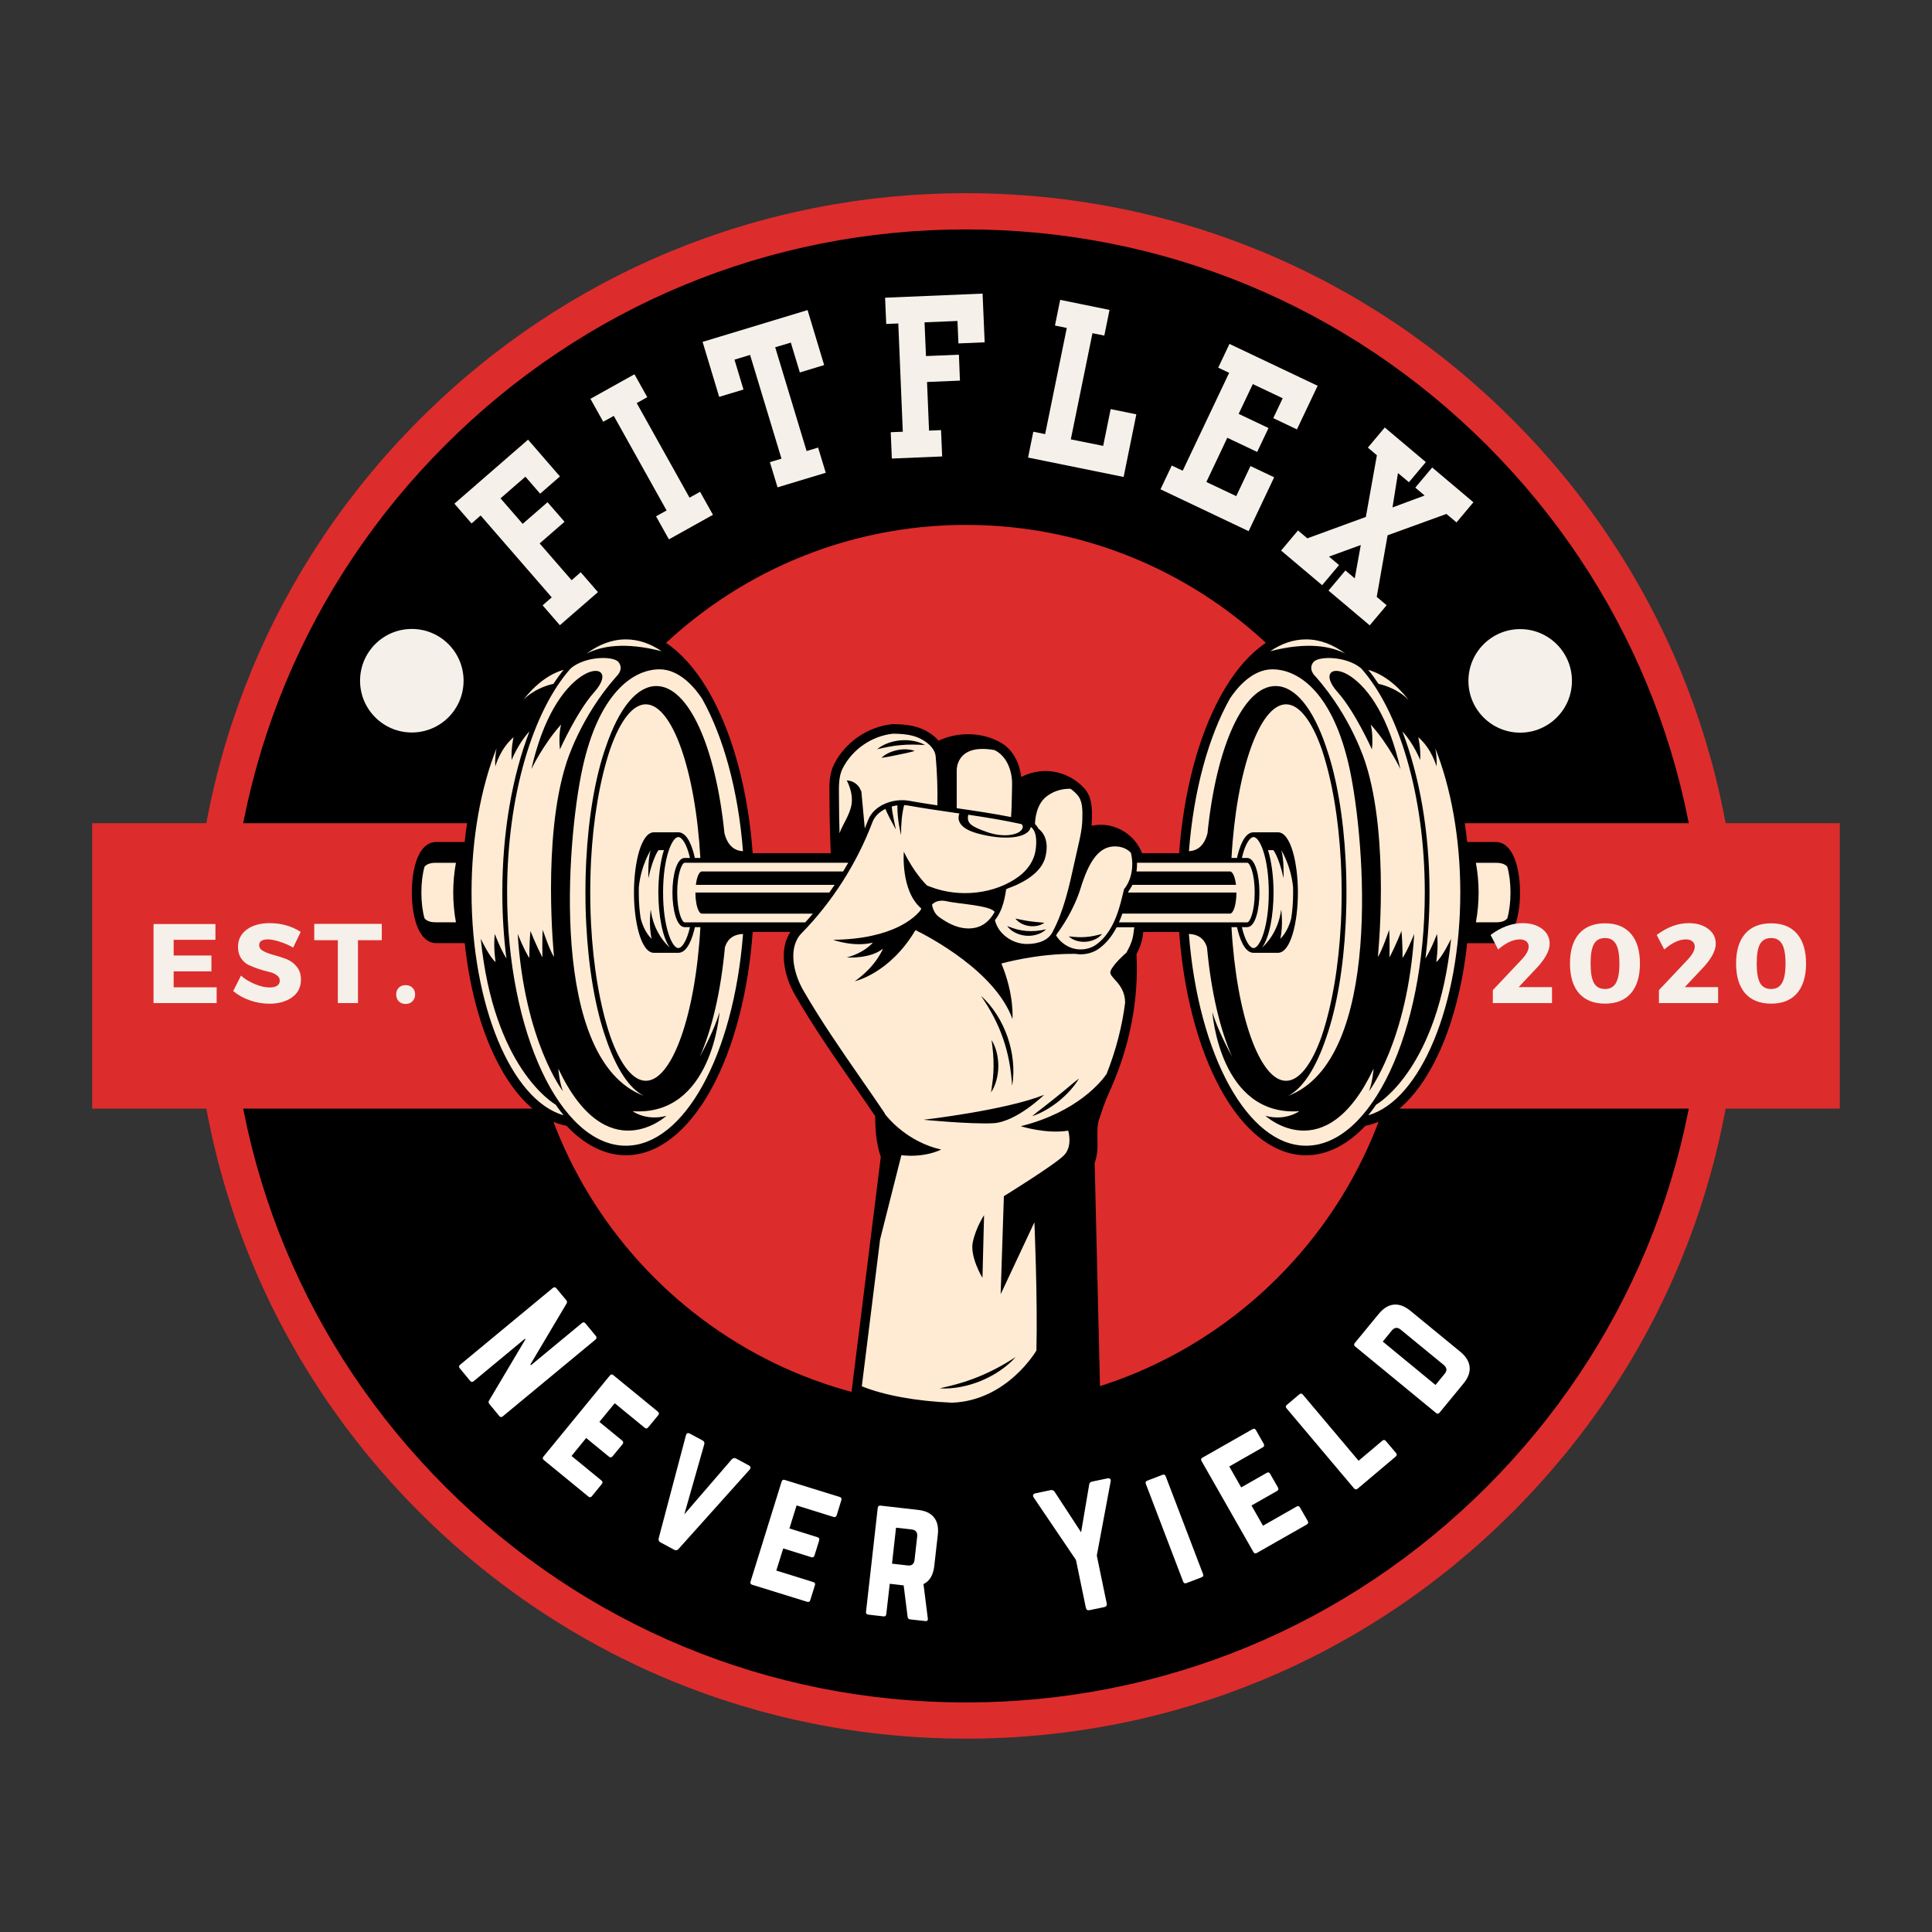 <svg xmlns="http://www.w3.org/2000/svg" xmlns:xlink="http://www.w3.org/1999/xlink" width="500" zoomAndPan="magnify" viewBox="0 0 375 375" height="500" preserveAspectRatio="xMidYMid meet" version="1.0"><rect x="0" y="0" width="375" height="375" fill="#333333" stroke="none"/><defs><g/><clipPath id="53e5692754"><path d="M 37 37.5 L 338 37.5 L 338 337.5 L 37 337.5 Z M 37 37.5 " clip-rule="nonzero"/></clipPath><clipPath id="ecd6b0b5ee"><path d="M 17.746 159 L 357.496 159 L 357.496 216 L 17.746 216 Z M 17.746 159 " clip-rule="nonzero"/></clipPath><clipPath id="c49526db07"><path d="M 79.934 122.109 L 295.184 122.109 L 295.184 274.359 L 79.934 274.359 Z M 79.934 122.109 " clip-rule="nonzero"/></clipPath><clipPath id="27c7d25933"><path d="M 69.887 122.078 L 89.98 122.078 L 89.98 142.176 L 69.887 142.176 Z M 69.887 122.078 " clip-rule="nonzero"/></clipPath><clipPath id="b285c82584"><path d="M 79.934 122.078 C 74.387 122.078 69.887 126.578 69.887 132.129 C 69.887 137.676 74.387 142.176 79.934 142.176 C 85.484 142.176 89.98 137.676 89.98 132.129 C 89.98 126.578 85.484 122.078 79.934 122.078 Z M 79.934 122.078 " clip-rule="nonzero"/></clipPath><clipPath id="e3b791b4d3"><path d="M 285.02 122.109 L 305.113 122.109 L 305.113 142.207 L 285.02 142.207 Z M 285.02 122.109 " clip-rule="nonzero"/></clipPath><clipPath id="f23550ee07"><path d="M 295.066 122.109 C 289.516 122.109 285.02 126.609 285.02 132.16 C 285.02 137.707 289.516 142.207 295.066 142.207 C 300.613 142.207 305.113 137.707 305.113 132.16 C 305.113 126.609 300.613 122.109 295.066 122.109 Z M 295.066 122.109 " clip-rule="nonzero"/></clipPath></defs><path fill="#000000" d="M 333.973 187.488 C 333.973 189.883 333.914 192.277 333.793 194.672 C 333.676 197.066 333.5 199.457 333.266 201.844 C 333.031 204.23 332.738 206.605 332.387 208.977 C 332.035 211.348 331.625 213.711 331.156 216.062 C 330.688 218.414 330.164 220.75 329.582 223.078 C 329 225.402 328.359 227.711 327.664 230.004 C 326.969 232.301 326.215 234.574 325.41 236.832 C 324.602 239.09 323.738 241.324 322.82 243.539 C 321.902 245.754 320.934 247.945 319.906 250.109 C 318.883 252.277 317.805 254.418 316.676 256.531 C 315.547 258.648 314.363 260.73 313.133 262.789 C 311.898 264.844 310.617 266.867 309.285 268.863 C 307.953 270.855 306.574 272.812 305.145 274.738 C 303.719 276.664 302.242 278.555 300.723 280.406 C 299.203 282.262 297.637 284.074 296.027 285.852 C 294.418 287.629 292.766 289.363 291.07 291.059 C 289.375 292.754 287.641 294.406 285.863 296.016 C 284.086 297.625 282.273 299.191 280.418 300.711 C 278.566 302.23 276.676 303.707 274.754 305.133 C 272.828 306.562 270.867 307.941 268.875 309.273 C 266.883 310.605 264.855 311.887 262.801 313.121 C 260.746 314.352 258.66 315.535 256.547 316.664 C 254.43 317.793 252.289 318.871 250.125 319.895 C 247.957 320.922 245.766 321.891 243.551 322.809 C 241.336 323.727 239.102 324.59 236.844 325.395 C 234.586 326.203 232.312 326.957 230.016 327.652 C 227.723 328.348 225.414 328.988 223.09 329.57 C 220.762 330.152 218.426 330.676 216.074 331.145 C 213.723 331.613 211.363 332.02 208.992 332.375 C 206.621 332.727 204.242 333.02 201.855 333.254 C 199.469 333.488 197.082 333.664 194.688 333.781 C 192.293 333.898 189.895 333.957 187.5 333.957 C 185.102 333.957 182.707 333.898 180.312 333.781 C 177.918 333.664 175.527 333.488 173.141 333.254 C 170.758 333.02 168.379 332.727 166.008 332.375 C 163.637 332.02 161.273 331.613 158.922 331.145 C 156.574 330.676 154.234 330.152 151.91 329.57 C 149.582 328.988 147.273 328.348 144.98 327.652 C 142.688 326.957 140.41 326.203 138.152 325.395 C 135.898 324.59 133.66 323.727 131.445 322.809 C 129.23 321.891 127.039 320.922 124.875 319.895 C 122.707 318.871 120.566 317.793 118.453 316.664 C 116.34 315.535 114.254 314.352 112.195 313.121 C 110.141 311.887 108.117 310.605 106.125 309.273 C 104.129 307.941 102.172 306.562 100.246 305.133 C 98.32 303.707 96.43 302.23 94.578 300.711 C 92.727 299.191 90.91 297.625 89.133 296.016 C 87.359 294.406 85.621 292.754 83.926 291.059 C 82.23 289.363 80.578 287.629 78.969 285.852 C 77.359 284.074 75.797 282.262 74.273 280.406 C 72.754 278.555 71.277 276.664 69.852 274.738 C 68.422 272.812 67.043 270.855 65.711 268.863 C 64.379 266.867 63.098 264.844 61.867 262.789 C 60.633 260.73 59.453 258.648 58.32 256.531 C 57.191 254.418 56.113 252.277 55.09 250.109 C 54.066 247.945 53.094 245.754 52.176 243.539 C 51.258 241.324 50.395 239.09 49.59 236.832 C 48.781 234.574 48.031 232.301 47.332 230.004 C 46.637 227.711 46 225.402 45.418 223.078 C 44.832 220.75 44.309 218.414 43.84 216.062 C 43.375 213.711 42.965 211.348 42.613 208.977 C 42.262 206.605 41.969 204.23 41.73 201.844 C 41.496 199.457 41.32 197.066 41.203 194.672 C 41.086 192.277 41.027 189.883 41.027 187.488 C 41.027 185.09 41.086 182.695 41.203 180.301 C 41.32 177.906 41.496 175.516 41.73 173.129 C 41.969 170.742 42.262 168.367 42.613 165.996 C 42.965 163.625 43.375 161.262 43.84 158.91 C 44.309 156.559 44.832 154.223 45.418 151.898 C 46 149.57 46.637 147.262 47.332 144.969 C 48.031 142.676 48.781 140.398 49.59 138.141 C 50.395 135.883 51.258 133.648 52.176 131.434 C 53.094 129.219 54.066 127.027 55.09 124.863 C 56.113 122.695 57.191 120.555 58.32 118.441 C 59.453 116.324 60.633 114.242 61.867 112.184 C 63.098 110.129 64.379 108.105 65.711 106.109 C 67.043 104.117 68.422 102.16 69.852 100.234 C 71.277 98.309 72.754 96.418 74.273 94.566 C 75.797 92.711 77.359 90.898 78.969 89.121 C 80.578 87.344 82.23 85.609 83.926 83.914 C 85.621 82.219 87.359 80.566 89.133 78.957 C 90.91 77.348 92.727 75.781 94.578 74.262 C 96.43 72.742 98.32 71.266 100.246 69.84 C 102.172 68.41 104.129 67.031 106.125 65.699 C 108.117 64.367 110.141 63.086 112.195 61.852 C 114.254 60.621 116.34 59.441 118.453 58.309 C 120.566 57.18 122.707 56.102 124.875 55.078 C 127.039 54.051 129.23 53.082 131.445 52.164 C 133.66 51.246 135.898 50.383 138.152 49.578 C 140.41 48.77 142.688 48.016 144.98 47.32 C 147.273 46.625 149.582 45.984 151.91 45.402 C 154.234 44.82 156.574 44.297 158.922 43.828 C 161.273 43.359 163.637 42.953 166.008 42.598 C 168.379 42.246 170.758 41.953 173.141 41.719 C 175.527 41.484 177.918 41.309 180.312 41.191 C 182.707 41.074 185.102 41.016 187.5 41.016 C 189.895 41.016 192.293 41.074 194.688 41.191 C 197.082 41.309 199.469 41.484 201.855 41.719 C 204.242 41.953 206.621 42.246 208.992 42.598 C 211.363 42.953 213.723 43.359 216.074 43.828 C 218.426 44.297 220.762 44.82 223.09 45.402 C 225.414 45.984 227.723 46.625 230.016 47.32 C 232.312 48.016 234.586 48.77 236.844 49.578 C 239.102 50.383 241.336 51.246 243.551 52.164 C 245.766 53.082 247.957 54.051 250.125 55.078 C 252.289 56.102 254.43 57.18 256.547 58.309 C 258.66 59.441 260.746 60.621 262.801 61.852 C 264.855 63.086 266.883 64.367 268.875 65.699 C 270.867 67.031 272.828 68.41 274.754 69.84 C 276.676 71.266 278.566 72.742 280.418 74.262 C 282.273 75.781 284.086 77.348 285.863 78.957 C 287.641 80.566 289.375 82.219 291.07 83.914 C 292.766 85.609 294.418 87.344 296.027 89.121 C 297.637 90.898 299.203 92.711 300.723 94.566 C 302.242 96.418 303.719 98.309 305.145 100.234 C 306.574 102.16 307.953 104.117 309.285 106.109 C 310.617 108.105 311.898 110.129 313.133 112.184 C 314.363 114.242 315.547 116.324 316.676 118.441 C 317.805 120.555 318.883 122.695 319.906 124.863 C 320.934 127.027 321.902 129.219 322.82 131.434 C 323.738 133.648 324.602 135.883 325.41 138.141 C 326.215 140.398 326.969 142.676 327.664 144.969 C 328.359 147.262 329 149.57 329.582 151.898 C 330.164 154.223 330.688 156.559 331.156 158.91 C 331.625 161.262 332.035 163.625 332.387 165.996 C 332.738 168.367 333.031 170.742 333.266 173.129 C 333.5 175.516 333.676 177.906 333.793 180.301 C 333.914 182.695 333.973 185.09 333.973 187.488 Z M 333.973 187.488 " fill-opacity="1" fill-rule="nonzero"/><g clip-path="url(#53e5692754)"><path fill="#dd2c2c" d="M 187.5 337.473 C 147.438 337.473 109.773 321.867 81.441 293.543 C 53.109 265.215 37.512 227.555 37.512 187.488 C 37.512 147.426 53.117 109.758 81.441 81.43 C 109.766 53.098 147.438 37.5 187.5 37.5 C 227.559 37.5 265.227 53.105 293.559 81.43 C 321.887 109.758 337.484 147.418 337.484 187.488 C 337.484 227.555 321.883 265.215 293.559 293.543 C 265.227 321.867 227.559 337.473 187.5 337.473 Z M 187.5 44.527 C 149.316 44.527 113.414 59.398 86.414 86.402 C 59.41 113.402 44.539 149.297 44.539 187.488 C 44.539 225.668 59.41 261.57 86.414 288.57 C 113.414 315.574 149.309 330.445 187.5 330.445 C 225.68 330.445 261.582 315.574 288.586 288.57 C 315.586 261.57 330.457 225.676 330.457 187.488 C 330.457 149.305 315.586 113.402 288.586 86.402 C 261.582 59.398 225.68 44.527 187.5 44.527 Z M 187.5 44.527 " fill-opacity="1" fill-rule="nonzero"/></g><path fill="#dd2c2c" d="M 21.406 163.301 L 353.59 163.301 L 353.59 211.664 L 21.406 211.664 Z M 21.406 163.301 " fill-opacity="1" fill-rule="nonzero"/><g clip-path="url(#ecd6b0b5ee)"><path fill="#dd2c2c" d="M 357.105 215.18 L 17.891 215.18 L 17.891 159.785 L 357.105 159.785 Z M 24.922 208.152 L 350.07 208.152 L 350.07 166.816 L 24.922 166.816 Z M 24.922 208.152 " fill-opacity="1" fill-rule="nonzero"/></g><path fill="#dd2c2c" d="M 269.59 187.488 C 269.59 188.828 269.555 190.172 269.488 191.516 C 269.422 192.855 269.324 194.195 269.191 195.531 C 269.062 196.871 268.898 198.203 268.699 199.531 C 268.504 200.859 268.273 202.184 268.012 203.5 C 267.75 204.82 267.453 206.129 267.129 207.434 C 266.801 208.734 266.445 210.031 266.055 211.316 C 265.664 212.602 265.242 213.875 264.789 215.141 C 264.336 216.406 263.855 217.66 263.34 218.902 C 262.824 220.141 262.281 221.371 261.707 222.586 C 261.133 223.797 260.527 225 259.895 226.184 C 259.262 227.367 258.602 228.535 257.91 229.688 C 257.219 230.84 256.5 231.977 255.754 233.094 C 255.008 234.211 254.234 235.309 253.434 236.387 C 252.633 237.465 251.809 238.523 250.953 239.562 C 250.102 240.602 249.227 241.617 248.324 242.613 C 247.422 243.609 246.496 244.582 245.543 245.531 C 244.594 246.484 243.621 247.41 242.625 248.312 C 241.633 249.215 240.613 250.09 239.574 250.941 C 238.539 251.793 237.48 252.621 236.398 253.422 C 235.32 254.223 234.223 254.996 233.105 255.742 C 231.988 256.488 230.855 257.207 229.703 257.898 C 228.551 258.586 227.379 259.25 226.195 259.883 C 225.012 260.516 223.812 261.121 222.598 261.695 C 221.383 262.27 220.156 262.812 218.914 263.328 C 217.672 263.84 216.418 264.324 215.152 264.777 C 213.891 265.23 212.613 265.652 211.328 266.043 C 210.043 266.43 208.75 266.789 207.445 267.117 C 206.141 267.441 204.832 267.738 203.516 268 C 202.195 268.262 200.871 268.492 199.543 268.688 C 198.215 268.883 196.883 269.051 195.547 269.18 C 194.207 269.312 192.867 269.41 191.527 269.477 C 190.184 269.543 188.844 269.574 187.5 269.574 C 186.156 269.574 184.812 269.543 183.473 269.477 C 182.129 269.41 180.789 269.312 179.453 269.18 C 178.117 269.051 176.781 268.883 175.453 268.688 C 174.125 268.492 172.801 268.262 171.484 268 C 170.168 267.738 168.855 267.441 167.551 267.117 C 166.25 266.789 164.957 266.43 163.668 266.043 C 162.383 265.652 161.109 265.23 159.844 264.777 C 158.578 264.324 157.324 263.84 156.086 263.328 C 154.844 262.812 153.617 262.27 152.402 261.695 C 151.188 261.121 149.988 260.516 148.801 259.883 C 147.617 259.25 146.449 258.586 145.297 257.898 C 144.145 257.207 143.008 256.488 141.891 255.742 C 140.773 254.996 139.676 254.223 138.598 253.422 C 137.52 252.621 136.461 251.793 135.422 250.941 C 134.383 250.09 133.367 249.215 132.371 248.312 C 131.375 247.41 130.402 246.484 129.453 245.531 C 128.504 244.582 127.578 243.609 126.676 242.613 C 125.773 241.617 124.895 240.602 124.043 239.562 C 123.191 238.523 122.363 237.465 121.562 236.387 C 120.762 235.309 119.992 234.211 119.242 233.094 C 118.496 231.977 117.777 230.84 117.09 229.688 C 116.398 228.535 115.734 227.367 115.102 226.184 C 114.469 225 113.863 223.797 113.289 222.586 C 112.715 221.371 112.172 220.141 111.656 218.902 C 111.145 217.66 110.66 216.406 110.207 215.141 C 109.754 213.875 109.336 212.602 108.945 211.316 C 108.555 210.031 108.195 208.734 107.871 207.434 C 107.543 206.129 107.25 204.82 106.988 203.5 C 106.723 202.184 106.496 200.859 106.297 199.531 C 106.102 198.203 105.938 196.871 105.805 195.531 C 105.672 194.195 105.574 192.855 105.508 191.516 C 105.441 190.172 105.41 188.828 105.41 187.488 C 105.41 186.145 105.441 184.801 105.508 183.457 C 105.574 182.117 105.672 180.777 105.805 179.441 C 105.938 178.102 106.102 176.77 106.297 175.441 C 106.496 174.113 106.723 172.789 106.988 171.473 C 107.25 170.152 107.543 168.844 107.871 167.539 C 108.195 166.238 108.555 164.941 108.945 163.656 C 109.336 162.371 109.754 161.098 110.207 159.832 C 110.66 158.566 111.145 157.312 111.656 156.07 C 112.172 154.832 112.715 153.602 113.289 152.387 C 113.863 151.176 114.469 149.973 115.102 148.789 C 115.734 147.605 116.398 146.438 117.09 145.285 C 117.777 144.133 118.496 142.996 119.242 141.879 C 119.992 140.762 120.762 139.664 121.562 138.586 C 122.363 137.508 123.191 136.449 124.043 135.41 C 124.895 134.371 125.773 133.355 126.676 132.359 C 127.578 131.363 128.504 130.391 129.453 129.441 C 130.402 128.492 131.375 127.562 132.371 126.66 C 133.367 125.762 134.383 124.883 135.422 124.031 C 136.461 123.18 137.52 122.352 138.598 121.551 C 139.676 120.75 140.773 119.977 141.891 119.23 C 143.008 118.484 144.145 117.766 145.297 117.074 C 146.449 116.387 147.617 115.723 148.801 115.09 C 149.988 114.457 151.188 113.852 152.402 113.277 C 153.617 112.703 154.844 112.16 156.086 111.645 C 157.324 111.133 158.578 110.648 159.844 110.195 C 161.109 109.742 162.383 109.32 163.668 108.93 C 164.957 108.543 166.25 108.184 167.551 107.855 C 168.855 107.531 170.168 107.234 171.484 106.973 C 172.801 106.711 174.125 106.484 175.453 106.285 C 176.781 106.09 178.117 105.926 179.453 105.793 C 180.789 105.66 182.129 105.562 183.473 105.496 C 184.812 105.43 186.156 105.398 187.5 105.398 C 188.844 105.398 190.184 105.43 191.527 105.496 C 192.867 105.562 194.207 105.66 195.547 105.793 C 196.883 105.926 198.215 106.09 199.543 106.285 C 200.871 106.484 202.195 106.711 203.516 106.973 C 204.832 107.234 206.141 107.531 207.445 107.855 C 208.75 108.184 210.043 108.543 211.328 108.93 C 212.613 109.32 213.891 109.742 215.152 110.195 C 216.418 110.648 217.672 111.133 218.914 111.645 C 220.156 112.16 221.383 112.703 222.598 113.277 C 223.812 113.852 225.012 114.457 226.195 115.09 C 227.379 115.723 228.551 116.387 229.703 117.074 C 230.855 117.766 231.988 118.484 233.105 119.23 C 234.223 119.977 235.32 120.75 236.398 121.551 C 237.48 122.352 238.539 123.18 239.574 124.031 C 240.613 124.883 241.633 125.762 242.625 126.66 C 243.621 127.562 244.594 128.492 245.543 129.441 C 246.496 130.391 247.422 131.363 248.324 132.359 C 249.227 133.355 250.102 134.371 250.953 135.41 C 251.809 136.449 252.633 137.508 253.434 138.586 C 254.234 139.664 255.008 140.762 255.754 141.879 C 256.5 142.996 257.219 144.133 257.91 145.285 C 258.602 146.438 259.262 147.605 259.895 148.789 C 260.527 149.973 261.133 151.176 261.707 152.387 C 262.281 153.602 262.824 154.832 263.34 156.07 C 263.855 157.312 264.336 158.566 264.789 159.832 C 265.242 161.098 265.664 162.371 266.055 163.656 C 266.445 164.941 266.801 166.238 267.129 167.539 C 267.453 168.844 267.75 170.152 268.012 171.473 C 268.273 172.789 268.504 174.113 268.699 175.441 C 268.898 176.77 269.062 178.102 269.191 179.441 C 269.324 180.777 269.422 182.117 269.488 183.457 C 269.555 184.801 269.59 186.145 269.59 187.488 Z M 269.59 187.488 " fill-opacity="1" fill-rule="nonzero"/><path fill="#dd2c2c" d="M 187.5 273.09 C 140.293 273.09 101.895 234.684 101.895 187.488 C 101.895 140.281 140.301 101.883 187.5 101.883 C 234.703 101.883 273.102 140.289 273.102 187.488 C 273.102 234.691 234.703 273.09 187.5 273.09 Z M 187.5 108.91 C 144.176 108.91 108.922 144.164 108.922 187.488 C 108.922 230.812 144.176 266.062 187.5 266.062 C 230.824 266.062 266.074 230.812 266.074 187.488 C 266.074 144.164 230.824 108.91 187.5 108.91 Z M 187.5 108.91 " fill-opacity="1" fill-rule="nonzero"/><g clip-path="url(#c49526db07)"><path fill="#000000" d="M 188.391 274.184 C 179.68 274.184 171.609 272.895 166.242 270.648 L 165.27 270.246 L 170.961 224.57 C 170.016 221.75 169.871 218.891 169.875 216.641 C 168.672 214.859 167.426 213.059 166.219 211.316 L 165.641 210.477 C 161.789 204.922 157.805 199.18 154.312 193.129 C 152.133 189.344 151.148 184.301 153.422 180.883 L 146.102 180.883 C 145.25 192.652 142.41 203.449 138.078 211.355 C 133.527 219.66 127.633 224.238 121.48 224.238 C 117.461 224.238 113.48 222.258 109.953 218.512 C 104.344 217.441 99.207 212.266 95.465 203.895 C 92.844 198.012 91.027 190.828 90.199 183.059 L 84.688 183.059 C 81.18 183.062 79.934 177.77 79.934 173.242 C 79.934 170.883 80.262 168.656 80.855 166.984 C 81.898 164.043 83.516 163.426 84.688 163.426 L 90.191 163.426 C 91.023 155.652 92.84 148.465 95.461 142.59 C 99.203 134.219 104.34 129.043 109.949 127.973 C 113.477 124.23 117.453 122.25 121.477 122.25 C 127.633 122.25 133.527 126.824 138.074 135.133 C 142.406 143.043 145.246 153.836 146.098 165.605 L 161.254 165.605 C 161.121 162.445 161.004 158.863 161.004 155.238 C 161.004 154.906 160.996 154.57 160.992 154.234 L 160.992 154.184 C 160.965 152.324 160.934 150.219 161.898 148.328 C 164.066 144.055 168.379 141.082 173.156 140.562 L 173.207 140.555 L 173.316 140.555 C 175.172 140.586 177.297 140.695 179.262 141.617 C 180.473 142.195 181.461 142.93 182.18 143.766 C 183.938 142.938 185.898 142.508 187.902 142.508 C 190.211 142.508 192.422 143.082 194.297 144.172 C 196.809 145.629 197.934 148.402 198.227 150.82 C 199.605 150.102 201.137 149.699 202.66 149.66 C 202.746 149.656 202.844 149.656 202.938 149.656 C 205.766 149.656 208.586 150.922 210.484 153.043 C 212.039 154.777 211.977 157.172 211.93 159.098 L 211.926 159.25 C 211.918 159.59 211.895 159.938 211.863 160.289 C 212.461 160.156 213.066 160.09 213.676 160.09 C 213.871 160.09 214.066 160.094 214.258 160.109 C 216.848 160.289 219.352 161.75 220.793 163.922 C 221.141 164.445 221.441 164.996 221.703 165.609 L 228.871 165.609 C 229.723 153.84 232.562 143.043 236.895 135.137 C 241.445 126.824 247.34 122.25 253.496 122.25 C 257.516 122.25 261.496 124.23 265.023 127.977 C 270.633 129.047 275.77 134.223 279.512 142.594 C 282.133 148.465 283.949 155.656 284.777 163.43 L 290.285 163.43 C 293.789 163.43 295.039 168.723 295.039 173.25 C 295.039 177.777 293.789 183.066 290.285 183.066 L 284.777 183.066 C 283.949 190.836 282.133 198.023 279.512 203.898 C 275.77 212.27 270.633 217.445 265.023 218.516 C 261.496 222.266 257.516 224.242 253.496 224.242 C 247.34 224.242 241.445 219.668 236.898 211.363 C 232.566 203.449 229.727 192.656 228.875 180.891 L 221.91 180.891 C 221.887 181.066 221.863 181.242 221.84 181.414 C 221.691 182.645 221.285 183.887 220.59 185.203 C 221.074 194.129 219.238 203.41 215.277 212.051 C 214.496 213.758 213.945 215.434 213.363 217.215 L 213.312 217.363 C 212.969 218.398 212.988 219.609 213.012 220.887 L 213.012 220.941 C 213.039 222.527 213.07 224.141 212.473 225.711 L 213.508 269.133 L 212.789 269.547 C 207.762 272.41 198.414 274.184 188.391 274.184 Z M 188.391 274.184 " fill-opacity="1" fill-rule="nonzero"/></g><path fill="#ffebd4" d="M 188.391 272.793 C 179.859 272.793 171.984 271.543 166.781 269.363 L 172.383 224.422 L 172.344 224.32 C 171.363 221.512 171.254 218.59 171.27 216.359 L 171.27 216.219 L 171.191 216.098 C 169.93 214.234 168.629 212.348 167.367 210.523 L 166.789 209.684 C 162.953 204.152 158.988 198.43 155.52 192.434 C 153.379 188.715 152.465 183.684 155.242 180.844 L 155.418 180.652 C 155.535 180.527 155.656 180.402 155.777 180.281 L 156.539 179.496 L 144.801 179.496 L 144.773 179.93 C 143.207 204.398 133.188 222.848 121.477 222.848 C 117.719 222.848 114.113 220.996 110.758 217.34 L 110.652 217.219 L 110.496 217.191 C 105.238 216.336 100.348 211.414 96.734 203.324 C 94.078 197.371 92.27 190.027 91.496 182.086 L 91.453 181.668 L 84.688 181.668 C 82.375 181.668 81.324 177.297 81.324 173.238 C 81.324 171.031 81.621 168.973 82.164 167.441 C 82.773 165.719 83.645 164.812 84.688 164.812 L 91.453 164.812 L 91.496 164.395 C 92.27 156.449 94.078 149.102 96.734 143.156 C 100.348 135.066 105.238 130.141 110.496 129.289 L 110.652 129.262 L 110.758 129.141 C 114.113 125.492 117.719 123.641 121.477 123.641 C 133.188 123.641 143.207 142.09 144.773 166.559 L 144.801 166.992 L 162.703 166.992 L 162.684 166.512 C 162.547 163.141 162.391 159.211 162.398 155.238 C 162.398 154.895 162.391 154.559 162.387 154.215 L 162.387 154.164 C 162.359 152.379 162.332 150.543 163.137 148.957 C 165.094 145.105 168.98 142.422 173.281 141.945 L 173.316 141.945 C 175.004 141.973 176.953 142.07 178.672 142.879 C 179.957 143.488 180.938 144.297 181.52 145.199 L 181.754 145.566 L 182.133 145.355 C 183.863 144.402 185.855 143.898 187.906 143.898 C 189.969 143.898 191.938 144.406 193.605 145.375 C 196.145 146.852 196.98 150.047 196.914 152.336 L 196.914 153.367 L 197.656 152.816 C 199.125 151.723 200.918 151.098 202.703 151.055 C 202.785 151.055 202.863 151.051 202.945 151.051 C 205.383 151.051 207.816 152.145 209.457 153.98 C 210.645 155.305 210.594 157.305 210.551 159.07 L 210.547 159.199 C 210.523 159.945 210.445 160.711 210.305 161.539 L 210.164 162.367 L 210.938 162.047 C 211.832 161.676 212.754 161.488 213.688 161.488 C 213.848 161.488 214.008 161.496 214.168 161.508 C 216.34 161.66 218.441 162.883 219.648 164.703 C 220.047 165.301 220.379 165.961 220.652 166.707 L 220.762 167.008 L 230.18 167.008 L 230.211 166.57 C 231.766 142.09 241.781 123.641 253.496 123.641 C 257.254 123.641 260.859 125.492 264.211 129.148 L 264.32 129.27 L 264.477 129.297 C 269.734 130.148 274.625 135.074 278.238 143.164 C 280.891 149.109 282.703 156.453 283.477 164.402 L 283.52 164.82 L 290.285 164.82 C 292.594 164.82 293.648 169.191 293.648 173.25 C 293.648 177.309 292.594 181.676 290.285 181.676 L 283.52 181.676 L 283.477 182.094 C 282.703 190.035 280.891 197.379 278.238 203.332 C 274.625 211.422 269.734 216.348 264.477 217.199 L 264.32 217.227 L 264.211 217.348 C 260.859 221.004 257.254 222.855 253.496 222.855 C 241.781 222.855 231.766 204.406 230.199 179.938 L 230.172 179.504 L 220.703 179.504 L 220.645 179.902 C 220.582 180.355 220.52 180.805 220.465 181.246 C 220.332 182.379 219.934 183.535 219.25 184.781 L 219.188 184.898 L 219.195 185.031 C 219.715 193.816 217.926 202.961 214.02 211.48 C 213.211 213.262 212.645 214.977 212.047 216.789 L 212 216.93 C 211.582 218.199 211.605 219.52 211.629 220.922 L 211.629 220.977 C 211.656 222.48 211.684 224.016 211.125 225.379 L 211.086 225.469 L 212.105 268.355 L 212.102 268.355 C 207.27 271.09 198.188 272.793 188.391 272.793 Z M 188.391 272.793 " fill-opacity="1" fill-rule="nonzero"/><path fill="#000000" d="M 290.285 164.352 L 283.941 164.352 C 283.168 156.402 281.359 149.012 278.664 142.969 C 274.984 134.723 269.977 129.715 264.555 128.836 C 261.242 125.227 257.48 123.176 253.496 123.176 C 241.496 123.176 231.32 141.785 229.738 166.531 L 221.078 166.531 C 220.789 165.762 220.445 165.07 220.023 164.438 C 218.738 162.5 216.5 161.199 214.191 161.035 C 213.02 160.953 211.852 161.156 210.754 161.609 C 210.898 160.75 210.977 159.961 211 159.219 L 211.004 159.113 C 211.055 157.25 211.109 155.137 209.797 153.668 C 208.012 151.676 205.367 150.52 202.684 150.594 C 200.789 150.637 198.906 151.309 197.375 152.449 L 197.375 152.352 C 197.434 149.934 196.543 146.559 193.832 144.98 C 190.289 142.93 185.562 142.938 181.906 144.953 C 181.285 143.98 180.227 143.109 178.867 142.461 C 177.062 141.613 175.055 141.512 173.316 141.488 L 173.289 141.488 L 173.262 141.492 C 168.797 141.98 164.762 144.758 162.73 148.754 C 161.879 150.438 161.906 152.34 161.93 154.18 C 161.934 154.535 161.938 154.891 161.938 155.25 C 161.934 159.191 162.082 163.117 162.227 166.539 L 145.238 166.539 C 143.652 141.785 133.477 123.176 121.477 123.176 C 117.488 123.176 113.727 125.227 110.418 128.836 C 104.996 129.715 99.992 134.727 96.309 142.969 C 93.613 149.012 91.805 156.402 91.031 164.352 L 84.688 164.352 C 83.812 164.352 82.59 164.863 81.727 167.297 C 81.168 168.871 80.859 170.984 80.859 173.242 C 80.859 177.668 82.043 182.137 84.688 182.137 L 91.031 182.137 C 91.805 190.086 93.613 197.477 96.309 203.52 C 99.988 211.766 104.996 216.773 110.418 217.652 C 113.73 221.262 117.492 223.312 121.477 223.312 C 133.477 223.312 143.652 204.703 145.234 179.957 L 155.438 179.957 C 155.262 180.145 155.086 180.332 154.906 180.52 C 151.953 183.535 152.887 188.793 155.117 192.668 C 158.562 198.633 162.551 204.391 166.398 209.953 C 167.852 212.047 169.352 214.211 170.801 216.359 C 170.789 218.668 170.914 221.637 171.906 224.477 L 166.281 269.66 L 166.605 269.797 C 171.852 271.996 179.793 273.262 188.395 273.262 C 198.266 273.262 207.438 271.535 212.328 268.75 L 212.57 268.609 L 211.543 225.547 C 212.145 224.09 212.117 222.5 212.09 220.961 C 212.062 219.582 212.039 218.277 212.438 217.07 L 212.48 216.93 C 213.074 215.129 213.637 213.422 214.438 211.664 C 218.375 203.074 220.18 193.852 219.656 184.988 C 220.363 183.695 220.781 182.488 220.93 181.293 C 220.984 180.855 221.043 180.406 221.105 179.957 L 229.742 179.957 C 231.324 204.703 241.5 223.312 253.5 223.312 C 257.488 223.312 261.25 221.262 264.559 217.652 C 269.98 216.773 274.984 211.762 278.668 203.52 C 281.363 197.477 283.172 190.086 283.945 182.137 L 290.285 182.137 C 292.93 182.137 294.109 177.668 294.109 173.242 C 294.109 168.82 292.93 164.352 290.285 164.352 Z M 290.422 179.023 C 288.445 179.023 286.469 179.023 286.469 179.023 C 287.172 175.203 287.172 171.289 286.469 167.473 C 286.469 167.473 288.449 167.473 290.422 167.473 C 291.781 167.473 292.352 167.953 292.574 168.254 C 292.957 169.602 293.184 171.32 293.184 173.25 C 293.184 175.105 292.965 176.848 292.574 178.242 C 292.352 178.539 291.781 179.023 290.422 179.023 Z M 273.414 135.859 C 271.02 133.43 267.832 132.793 267.566 132.742 C 266.926 131.766 266.262 130.855 265.574 130.016 C 268.414 130.828 271.066 132.859 273.414 135.859 Z M 261.125 126.875 C 258.348 125.43 253.793 124.539 246.547 126.398 C 248.746 124.906 251.082 124.105 253.496 124.105 C 256.168 124.105 258.734 125.082 261.125 126.875 Z M 250.992 173.242 C 250.992 175.117 250.855 176.777 250.633 178.211 C 249.945 181.004 248.5 182.211 248.5 182.211 C 249.125 179.535 248.672 176.551 248.672 176.551 C 248.121 180.895 245.66 183.316 244.965 183.922 C 246.422 181.973 247.195 177.512 247.195 173.242 C 247.195 170.293 246.824 167.25 246.121 165.008 L 247.152 165.008 C 247.152 165.008 248.195 166.211 249.133 170.449 C 249.133 170.449 249.27 166.738 248.684 165.008 C 248.684 165.008 250.551 167.887 250.984 172.195 C 250.984 172.539 250.992 172.887 250.992 173.242 Z M 246.27 173.242 C 246.27 179.922 244.551 184.016 243.312 184.016 C 242.637 184.016 241.695 182.758 241.047 179.957 L 242.082 179.957 C 243.641 179.957 244.453 176.578 244.453 173.242 C 244.453 169.906 243.641 166.531 242.082 166.531 L 241.047 166.531 C 241.695 163.73 242.637 162.473 243.312 162.473 C 244.551 162.473 246.27 166.566 246.27 173.242 Z M 243.312 184.941 L 248.039 184.941 C 250.559 184.941 251.922 178.914 251.922 173.242 C 251.922 167.574 250.559 161.547 248.039 161.547 L 243.312 161.547 C 241.508 161.547 240.543 164.516 240.098 166.531 L 239.031 166.531 C 239.984 149.492 244.516 136.707 249.625 136.707 C 252.109 136.707 254.566 139.789 256.551 145.418 C 258.551 151.395 259.832 158.938 260.262 167.234 C 260.277 167.559 260.293 167.887 260.301 168.223 C 260.316 168.457 260.32 168.684 260.328 168.922 L 260.328 168.969 L 260.336 169 C 260.348 169.398 260.363 169.801 260.371 170.211 C 260.379 170.434 260.387 170.648 260.387 170.875 C 260.391 171.031 260.395 171.184 260.395 171.348 C 260.41 171.973 260.41 172.605 260.41 173.242 C 260.41 173.883 260.402 174.508 260.395 175.148 C 260.395 175.305 260.391 175.457 260.387 175.621 C 260.379 175.844 260.375 176.062 260.371 176.289 C 260.363 176.688 260.352 177.09 260.34 177.508 L 260.336 177.57 C 260.324 177.809 260.32 178.035 260.305 178.281 C 260.293 178.605 260.277 178.934 260.266 179.258 C 259.84 187.555 258.555 195.105 256.539 201.113 C 254.566 206.707 252.113 209.785 249.625 209.785 C 244.512 209.785 239.984 197 239.031 179.961 L 240.098 179.961 C 240.547 181.973 241.508 184.941 243.312 184.941 Z M 257.43 201.367 C 257.43 201.363 257.43 201.363 257.434 201.359 C 259.434 195.645 260.77 187.812 261.191 179.301 C 261.211 178.973 261.223 178.637 261.234 178.316 C 261.246 178.082 261.25 177.855 261.262 177.617 C 261.266 177.582 261.266 177.547 261.266 177.523 C 261.281 177.117 261.293 176.711 261.301 176.312 C 261.312 176.086 261.316 175.855 261.32 175.637 C 261.324 175.477 261.332 175.309 261.332 175.156 C 261.344 174.523 261.344 173.887 261.344 173.25 C 261.344 172.609 261.34 171.969 261.332 171.348 C 261.332 171.188 261.324 171.02 261.32 170.863 C 261.316 170.637 261.312 170.41 261.309 170.191 C 261.297 169.781 261.289 169.375 261.27 168.984 C 261.27 168.949 261.27 168.91 261.266 168.875 C 261.258 168.637 261.25 168.41 261.238 168.184 C 261.223 167.855 261.211 167.523 261.195 167.191 C 261.195 167.184 261.195 167.176 261.195 167.164 C 260.773 158.66 259.441 150.836 257.43 145.094 C 257.43 145.094 257.43 145.09 257.43 145.09 C 257.43 145.09 257.43 145.09 257.43 145.082 C 257.43 145.082 257.43 145.082 257.43 145.078 C 257.43 145.078 257.43 145.078 257.43 145.074 C 254.848 137.391 251.352 133.16 247.578 133.16 C 241.359 133.16 236.074 144.898 234.375 161.727 C 234.051 163.066 233.164 165.117 230.773 165.211 C 231.695 153.312 234.605 142.949 238.719 135.598 C 239.965 133.707 242.969 129.914 246.957 129.914 C 252.262 129.914 258.82 134.77 261.938 149.129 C 265.008 163.258 268.434 205.746 250.012 212.715 C 252.824 211.293 255.406 207.398 257.43 201.367 Z M 218.25 172.492 L 218.176 172.578 L 218.043 173.137 C 217.727 174.461 217.379 175.863 216.922 177.188 C 216.738 177.715 216.555 178.188 216.359 178.625 C 216.262 178.852 216.156 179.074 216.051 179.289 C 215.164 181.07 214.055 182.441 212.742 183.371 C 211.555 184.219 209.883 184.504 208.379 184.109 C 206.988 183.742 205.734 182.801 204.984 181.57 C 205.012 181.523 205.043 181.48 205.062 181.438 C 205.102 181.363 205.137 181.289 205.18 181.215 C 205.988 180.145 208.422 176.672 209.75 172.387 C 211.348 167.207 213.324 164.117 216.652 164.293 C 218.051 164.367 218.945 164.926 219.516 165.543 C 219.633 166.055 219.711 166.555 219.746 167.027 C 219.797 167.746 219.77 168.434 219.668 169.082 C 219.535 169.961 219.266 170.789 218.871 171.539 C 218.543 172.156 218.254 172.488 218.25 172.492 Z M 193.059 177.016 C 192.82 177.457 192.551 177.863 192.246 178.227 C 191.715 178.863 191.105 179.355 190.43 179.684 C 189.238 180.262 187.75 180.371 186.234 179.984 C 184.984 179.664 183.727 179.039 182.289 178.008 C 181.582 177.504 181.133 176.727 180.895 175.605 C 181.105 175.352 181.965 174.504 183.832 174.949 C 185.785 175.418 192.379 175.746 193.059 177.016 Z M 210.078 159.082 L 210.074 159.188 C 210.047 160.129 209.914 161.156 209.68 162.324 L 209.668 162.375 C 209.555 162.98 209.41 163.598 209.27 164.191 L 209.203 164.488 C 208.969 165.48 208.754 166.48 208.531 167.484 C 207.52 172.094 206.477 176.859 204.25 180.996 C 203.117 183.086 200.305 183.25 199.156 183.223 C 197.164 183.184 195.191 182.152 194.016 180.543 C 193.609 179.988 193.309 179.34 193.109 178.617 C 193.648 177.934 194.102 177.125 194.426 176.266 C 194.902 175.004 195.137 173.723 195.289 172.605 C 195.426 172.539 195.562 172.477 195.699 172.406 C 197.211 171.887 201.91 170.004 202.867 166.48 C 203.891 162.703 201.961 161.125 201.547 160.832 C 201.375 160.488 201.16 160.191 200.891 159.945 C 200.922 158.789 201.219 156.055 203.164 154.566 C 204.918 153.227 206.801 153.07 207.793 153.102 C 208.27 153.445 208.711 153.84 209.105 154.281 C 210.172 155.473 210.125 157.305 210.078 159.082 Z M 198.164 161.215 C 197.355 162.055 194.754 162.629 191.531 161.484 C 188.555 160.43 187.559 159.812 187.941 158.137 C 191.375 158.645 194.852 159.207 198.281 159.965 C 198.473 160.145 198.77 160.586 198.164 161.215 Z M 196.445 152.32 L 196.41 154.113 C 196.383 155.652 196.355 157.109 196.242 158.59 C 192.719 157.891 189.168 157.371 185.699 156.871 L 185.699 149.625 C 185.699 149.625 185.387 144.211 193.023 145.59 C 193.137 145.648 193.254 145.703 193.367 145.77 C 195.727 147.141 196.504 150.152 196.445 152.32 Z M 163.551 149.16 C 165.438 145.449 169.18 142.863 173.328 142.406 C 174.961 142.434 176.84 142.527 178.465 143.289 C 179.832 143.938 180.844 144.82 181.309 145.777 C 181.484 146.129 181.582 146.484 181.617 146.859 C 181.902 149.984 182.008 153.164 181.941 156.32 C 180.102 156.047 178.246 155.754 176.414 155.426 C 173.488 154.906 169.625 156.207 168.48 159.223 C 168.281 159.754 168.074 160.281 167.855 160.805 L 167.18 153.523 L 167.113 153.531 L 167.113 153.523 C 167.113 153.523 166.621 151.648 164.344 151.469 C 164.344 151.469 165.668 153.746 165.277 156.164 C 164.949 158.211 163.496 160.086 162.957 161.746 C 162.895 159.633 162.848 157.434 162.852 155.23 C 162.852 154.867 162.848 154.508 162.84 154.145 C 162.828 152.426 162.801 150.645 163.551 149.16 Z M 123.996 172.203 C 124.426 167.895 126.301 165.012 126.301 165.012 C 125.711 166.742 125.852 170.453 125.852 170.453 C 126.785 166.215 127.828 165.012 127.828 165.012 L 128.863 165.012 C 128.152 167.254 127.785 170.297 127.785 173.25 C 127.785 177.516 128.559 181.977 130.016 183.93 C 129.316 183.32 126.859 180.898 126.309 176.559 C 126.309 176.559 125.859 179.539 126.48 182.215 C 126.48 182.215 125.035 181.008 124.348 178.215 C 124.125 176.785 123.988 175.121 123.988 173.25 C 123.977 172.887 123.988 172.539 123.996 172.203 Z M 128.703 173.242 C 128.703 166.566 130.422 162.473 131.66 162.473 C 132.336 162.473 133.277 163.73 133.926 166.531 L 132.887 166.531 C 131.336 166.531 130.52 169.906 130.52 173.242 C 130.52 176.578 131.336 179.957 132.887 179.957 L 133.926 179.957 C 133.277 182.758 132.336 184.016 131.66 184.016 C 130.422 184.016 128.703 179.922 128.703 173.242 Z M 131.66 161.547 L 126.934 161.547 C 124.414 161.547 123.051 167.574 123.051 173.242 C 123.051 178.914 124.414 184.941 126.934 184.941 L 131.66 184.941 C 133.461 184.941 134.43 181.973 134.879 179.957 L 135.945 179.957 C 134.992 196.992 130.461 209.781 125.352 209.781 C 122.867 209.781 120.41 206.699 118.426 201.066 C 116.426 195.09 115.145 187.551 114.715 179.25 C 114.703 178.926 114.684 178.602 114.676 178.27 C 114.66 178.035 114.656 177.809 114.648 177.57 L 114.648 177.523 L 114.641 177.492 C 114.629 177.094 114.613 176.691 114.605 176.285 C 114.598 176.074 114.598 175.867 114.59 175.617 C 114.586 175.465 114.582 175.309 114.582 175.145 C 114.566 174.52 114.566 173.883 114.566 173.25 C 114.566 172.613 114.574 171.984 114.582 171.348 C 114.582 171.191 114.586 171.039 114.59 170.844 C 114.598 170.637 114.602 170.426 114.605 170.211 C 114.613 169.812 114.625 169.406 114.637 168.992 L 114.641 168.93 C 114.652 168.695 114.656 168.469 114.672 168.223 C 114.684 167.898 114.699 167.574 114.711 167.242 C 114.711 167.215 114.715 167.188 114.715 167.156 C 115.148 158.891 116.43 151.379 118.438 145.391 C 120.402 139.789 122.855 136.707 125.34 136.707 C 130.457 136.707 134.98 149.492 135.938 166.531 L 134.871 166.531 C 134.426 164.512 133.461 161.547 131.66 161.547 Z M 136.27 135.605 C 140.379 142.949 143.289 153.312 144.211 165.211 C 141.82 165.117 140.938 163.066 140.613 161.727 C 138.91 144.898 133.621 133.16 127.406 133.16 C 123.637 133.16 120.133 137.398 117.543 145.121 C 117.543 145.125 117.543 145.125 117.539 145.129 C 115.535 150.844 114.203 158.676 113.781 167.199 C 113.766 167.523 113.746 167.855 113.738 168.176 C 113.727 168.41 113.719 168.637 113.711 168.871 C 113.707 168.906 113.707 168.941 113.707 168.965 C 113.691 169.371 113.68 169.777 113.668 170.176 C 113.66 170.391 113.66 170.602 113.656 170.852 C 113.652 171.012 113.645 171.176 113.645 171.332 C 113.633 171.965 113.633 172.602 113.633 173.238 C 113.633 173.879 113.637 174.52 113.645 175.145 C 113.645 175.305 113.652 175.473 113.656 175.617 L 113.656 175.664 C 113.66 175.875 113.664 176.09 113.668 176.297 C 113.68 176.707 113.688 177.113 113.707 177.504 C 113.707 177.539 113.707 177.574 113.711 177.613 C 113.719 177.848 113.727 178.078 113.738 178.305 C 113.754 178.629 113.766 178.961 113.785 179.297 C 114.207 187.805 115.543 195.641 117.551 201.391 C 117.551 201.395 117.551 201.395 117.555 201.398 C 119.57 207.398 122.148 211.289 124.973 212.707 C 106.559 205.738 109.98 163.254 113.055 149.129 C 116.176 134.773 122.727 129.914 128.031 129.914 C 132.016 129.914 135.023 133.715 136.27 135.605 Z M 128.426 126.402 C 121.18 124.539 116.629 125.434 113.844 126.875 C 116.234 125.082 118.805 124.105 121.477 124.105 C 123.891 124.105 126.227 124.91 128.426 126.402 Z M 109.398 130.016 C 108.711 130.855 108.051 131.766 107.406 132.742 C 107.141 132.793 103.953 133.43 101.559 135.859 C 103.902 132.859 106.559 130.828 109.398 130.016 Z M 82.395 168.25 C 82.621 167.949 83.191 167.465 84.543 167.465 C 86.523 167.465 88.496 167.465 88.496 167.465 C 87.797 171.285 87.797 175.199 88.496 179.016 C 88.496 179.016 86.52 179.016 84.543 179.016 C 83.188 179.016 82.617 178.535 82.395 178.234 C 82.012 176.891 81.789 175.168 81.789 173.242 C 81.789 171.316 82.012 169.598 82.395 168.25 Z M 91.527 173.242 C 91.527 162.648 93.352 152.848 96.383 145.23 C 96.254 145.891 96.035 147.266 96.145 148.762 C 96.145 148.762 97.031 145.379 99.68 143.09 C 99.68 143.09 99.164 145.273 99.316 147.512 C 99.316 147.512 100.59 144.273 102.766 141.969 C 99.473 150.547 97.5 161.422 97.5 173.238 C 97.5 177.664 97.777 181.949 98.297 186.043 C 97.141 184.227 96.039 181.27 96.039 181.27 C 95.73 183.996 96.199 186.73 96.199 186.73 C 95.105 185.953 93.312 182.211 93.312 182.211 C 95.82 207.164 107.281 214.082 107.852 214.41 C 108.352 215.137 108.863 215.828 109.395 216.473 C 99.277 213.59 91.527 195.105 91.527 173.242 Z M 121.477 222.383 C 108.766 222.383 98.43 200.34 98.43 173.242 C 98.43 154.367 103.449 137.949 110.789 129.719 C 113.633 127.32 119.098 127.277 120.066 128.527 C 121.156 129.934 119.684 131.258 119.684 131.258 C 112.582 139.219 109.93 148.113 109.93 148.113 C 105.172 162.859 107.539 185.746 107.539 185.746 C 106.707 184.551 105.355 180.492 105.355 180.492 C 105.199 182.262 105.289 185.828 105.289 185.828 C 104.043 183.488 102.961 180.699 102.961 180.699 C 102.703 183.457 102.754 185.953 102.754 185.953 C 101.816 184.602 100.484 181.273 100.484 181.273 C 101.801 202.141 109.258 211.805 109.258 211.805 C 108.531 209.883 108.375 207.438 108.375 207.438 C 117.738 227.254 129.363 216.578 129.363 216.578 C 125.422 217.648 122.793 215.684 122.793 215.684 C 138.262 216.734 139.66 196.453 139.66 196.453 C 138.707 199.711 136.645 203.621 135.812 205.129 C 138.152 199.938 139.898 192.566 140.703 183.906 C 141 182.844 141.844 181.355 144.223 181.289 C 142.387 204.84 132.762 222.383 121.477 222.383 Z M 132.887 179.031 C 132.398 179.031 131.445 176.988 131.445 173.242 C 131.445 169.5 132.398 167.457 132.887 167.457 L 164.645 167.457 C 164.324 168.027 163.996 168.594 163.656 169.152 L 136.234 169.152 C 135.703 169.152 135.25 170.227 135.07 171.754 L 162.004 171.754 C 161.664 172.254 161.32 172.754 160.969 173.242 L 134.98 173.242 C 134.98 175.504 135.547 177.336 136.234 177.336 L 157.781 177.336 C 157.297 177.91 156.805 178.477 156.297 179.031 Z M 220.004 181.18 C 219.867 182.293 219.465 183.43 218.773 184.656 L 218.703 184.777 L 218.711 184.84 C 218.324 185.176 216.078 187.148 215.559 188.477 C 215.059 189.754 218.344 190.734 218.387 194.613 C 217.797 199.277 216.582 203.938 214.785 208.465 C 213.844 209.828 209.164 215.836 198.129 218.598 C 198.129 218.598 203.043 220.16 207.336 219.457 C 207.336 219.457 208.258 222.422 206.547 224.215 C 204.836 226.008 194.852 232.176 194.852 232.176 L 194.227 251.211 L 200.777 237.246 C 200.777 237.246 201.414 252.055 201.168 262.137 C 201.168 262.137 195.52 271.871 184.793 272.262 C 177.898 271.969 171.668 270.852 167.277 269.078 L 170.828 240.559 L 174.957 224.219 C 179.637 224.766 182.68 223.125 182.68 223.125 C 176.195 221.66 172.445 217.125 171.723 216.18 L 171.723 216.082 L 171.645 215.961 C 170.168 213.77 168.637 211.566 167.156 209.43 C 163.309 203.879 159.336 198.145 155.91 192.207 C 153.918 188.758 152.961 183.828 155.559 181.172 C 161.551 175.043 166.32 167.57 169.348 159.562 C 169.777 158.422 170.723 157.566 171.863 157.004 L 171.941 157.203 C 172.023 157.398 172.109 157.59 172.195 157.777 C 172.371 158.152 172.559 158.52 172.742 158.883 C 173.117 159.609 173.504 160.316 173.898 161.027 C 173.719 160.234 173.551 159.445 173.402 158.652 C 173.328 158.262 173.258 157.863 173.195 157.473 C 173.168 157.277 173.141 157.082 173.117 156.891 L 173.09 156.605 L 173.086 156.543 C 173.449 156.438 173.812 156.363 174.184 156.32 C 174.176 156.672 174.184 157.008 174.199 157.363 C 174.223 157.902 174.273 158.441 174.332 158.973 C 174.461 160.039 174.652 161.09 174.898 162.121 C 174.883 161.059 174.926 160.008 175.027 158.965 C 175.082 158.445 175.148 157.93 175.242 157.422 C 175.309 157.035 175.395 156.629 175.492 156.27 C 175.75 156.281 176.004 156.305 176.254 156.352 C 179.219 156.879 182.223 157.316 185.129 157.738 C 185.488 157.789 185.852 157.844 186.211 157.895 C 185.859 158.844 185.785 160.676 189.707 161.758 C 194.84 163.176 199.629 162.758 200.07 160.504 C 201.539 161.465 201.094 164.551 200.973 165.223 C 200.66 167.059 199.48 168.848 197.742 170.129 C 193.145 173.531 186.234 174.328 180.559 172.117 L 180.004 171.902 L 180 171.938 C 179.637 171.594 177.426 169.395 175.43 165.324 C 175.43 165.324 174.789 172.93 178.828 176.34 C 178.766 176.469 178.703 176.594 178.637 176.719 C 177.652 177.969 173.434 182.277 161.703 182.414 C 161.703 182.414 165.684 183.895 169.426 182.961 C 169.426 182.961 167.863 184.91 164.352 185.848 C 164.352 185.848 168.957 186.156 171.375 184.133 C 171.375 184.133 170.129 187.488 165.914 190.453 C 165.914 190.453 172.664 189.016 177.695 180.531 C 180.305 181.816 193.176 188.543 196.516 197.785 C 196.516 197.785 196.926 193.18 194.371 187.02 C 194.371 187.02 201.215 185.059 208.711 185.141 C 209.055 185.199 209.406 185.23 209.754 185.23 C 211.027 185.23 212.293 184.855 213.277 184.145 C 214.645 183.172 215.809 181.77 216.738 179.977 L 220.164 179.977 C 220.109 180.367 220.047 180.777 220.004 181.18 Z M 217.191 179.031 C 217.195 179.016 217.199 179.008 217.207 178.992 C 217.41 178.531 217.605 178.039 217.797 177.484 C 217.816 177.434 217.828 177.383 217.848 177.332 L 238.738 177.332 C 239.426 177.332 239.988 175.5 239.988 173.238 L 218.973 173.238 L 219.027 173.008 C 219.152 172.852 219.414 172.492 219.695 171.965 C 219.734 171.895 219.762 171.82 219.797 171.754 L 239.906 171.754 C 239.727 170.227 239.273 169.152 238.742 169.152 L 220.594 169.152 C 220.68 168.609 220.711 168.047 220.695 167.457 L 242.094 167.457 C 242.586 167.457 243.535 169.5 243.535 173.242 C 243.535 176.988 242.586 179.031 242.094 179.031 Z M 253.496 222.383 C 242.215 222.383 232.59 204.84 230.762 181.281 C 233.137 181.352 233.98 182.84 234.277 183.902 C 235.082 192.566 236.828 199.93 239.168 205.129 C 238.336 203.613 236.273 199.703 235.32 196.453 C 235.32 196.453 236.719 216.734 252.188 215.684 C 252.188 215.684 249.559 217.648 245.621 216.578 C 245.621 216.578 257.242 227.254 266.609 207.438 C 266.609 207.438 266.449 209.883 265.723 211.805 C 265.723 211.805 273.184 202.141 274.5 181.273 C 274.5 181.273 273.164 184.605 272.227 185.953 C 272.227 185.953 272.277 183.457 272.02 180.699 C 272.02 180.699 270.945 183.488 269.695 185.828 C 269.695 185.828 269.781 182.254 269.625 180.492 C 269.625 180.492 268.27 184.551 267.441 185.746 C 267.441 185.746 269.809 162.859 265.051 148.113 C 265.051 148.113 262.395 139.219 255.297 131.262 C 255.297 131.262 253.824 129.938 254.914 128.535 C 255.883 127.281 261.344 127.324 264.195 129.723 C 271.531 137.953 276.551 154.371 276.551 173.25 C 276.543 200.34 266.203 222.383 253.496 222.383 Z M 265.574 216.473 C 266.102 215.828 266.617 215.133 267.117 214.41 C 267.688 214.082 279.148 207.168 281.656 182.211 C 281.656 182.211 279.863 185.953 278.77 186.73 C 278.77 186.73 279.238 184.004 278.926 181.27 C 278.926 181.27 277.824 184.227 276.672 186.043 C 277.191 181.953 277.469 177.664 277.469 173.238 C 277.469 161.414 275.496 150.543 272.199 141.969 C 274.379 144.273 275.652 147.512 275.652 147.512 C 275.809 145.273 275.285 143.09 275.285 143.09 C 277.941 145.379 278.82 148.762 278.82 148.762 C 278.934 147.266 278.715 145.891 278.586 145.23 C 281.613 152.848 283.441 162.648 283.441 173.242 C 283.445 195.105 275.695 213.59 265.574 216.473 Z M 191.008 235.863 C 191.008 235.863 189.445 238.203 188.824 241.07 C 188.203 243.938 190.695 248.035 190.695 248.035 Z M 179.254 217.344 C 179.254 217.344 188.199 218.227 192.727 218.02 C 197.254 217.812 202.66 212.508 202.66 212.508 C 195.117 215.523 179.254 217.344 179.254 217.344 Z M 174.871 144.621 C 175.633 144.555 176.402 144.52 177.176 144.523 C 177.957 144.527 178.734 144.57 179.551 144.605 C 178.836 144.203 178.047 143.953 177.242 143.809 C 176.438 143.664 175.605 143.629 174.785 143.699 C 173.965 143.766 173.156 143.949 172.387 144.23 C 171.617 144.508 170.887 144.895 170.254 145.418 C 171.051 145.242 171.816 145.07 172.582 144.93 C 173.344 144.785 174.105 144.691 174.871 144.621 Z M 174.148 145.598 C 173.586 145.715 173.039 145.891 172.523 146.129 C 172.012 146.375 171.516 146.676 171.098 147.086 C 171.684 147.027 172.219 146.922 172.758 146.82 L 174.336 146.5 L 175.918 146.168 C 176.449 146.047 176.988 145.93 177.543 145.754 C 176.996 145.547 176.422 145.469 175.852 145.445 C 175.277 145.43 174.703 145.48 174.148 145.598 Z M 199.219 180.695 C 198.598 180.641 197.977 180.543 197.359 180.379 C 196.742 180.219 196.137 180 195.492 179.738 C 195.898 180.305 196.469 180.746 197.102 181.055 C 197.73 181.367 198.43 181.562 199.137 181.621 C 199.848 181.68 200.566 181.605 201.242 181.402 C 201.914 181.199 202.555 180.867 203.051 180.375 C 202.371 180.523 201.738 180.641 201.102 180.695 C 200.469 180.746 199.844 180.746 199.219 180.695 Z M 198.277 179.266 C 198.734 179.504 199.234 179.66 199.75 179.734 C 200.266 179.809 200.789 179.801 201.293 179.703 C 201.797 179.602 202.289 179.422 202.711 179.105 C 202.191 179.051 201.719 179.027 201.25 178.977 C 200.789 178.934 200.332 178.883 199.883 178.816 C 199.434 178.754 198.984 178.676 198.527 178.582 C 198.066 178.492 197.605 178.383 197.09 178.293 C 197.402 178.715 197.824 179.027 198.277 179.266 Z M 210.707 181.875 C 210.184 181.914 209.656 181.922 209.117 181.895 C 208.582 181.875 208.039 181.812 207.445 181.75 C 207.875 182.164 208.418 182.438 208.992 182.609 C 209.566 182.777 210.176 182.84 210.773 182.793 C 211.371 182.75 211.965 182.598 212.504 182.348 C 213.043 182.094 213.543 181.746 213.914 181.277 C 213.34 181.422 212.812 181.566 212.281 181.664 C 211.754 181.77 211.234 181.836 210.707 181.875 Z M 194.691 201.578 C 195.203 203.035 195.594 204.543 195.887 206.07 C 196.172 207.598 196.348 209.156 196.453 210.742 C 196.734 209.176 196.762 207.562 196.598 205.969 C 196.445 204.371 196.082 202.793 195.562 201.273 C 195.027 199.762 194.34 198.297 193.473 196.949 C 192.609 195.594 191.59 194.344 190.406 193.289 C 191.305 194.598 192.129 195.93 192.848 197.309 C 193.57 198.691 194.195 200.109 194.691 201.578 Z M 192.363 212.043 C 192.852 211.301 193.191 210.473 193.418 209.613 C 193.645 208.758 193.766 207.867 193.773 206.973 C 193.781 206.086 193.676 205.191 193.469 204.328 C 193.254 203.465 192.934 202.629 192.465 201.879 C 192.578 202.754 192.688 203.602 192.758 204.445 C 192.828 205.289 192.855 206.125 192.852 206.965 C 192.844 207.805 192.797 208.641 192.711 209.48 C 192.613 210.324 192.488 211.168 192.363 212.043 Z M 190.055 267.168 C 188.828 267.684 187.57 268.109 186.289 268.492 C 185.012 268.871 183.707 269.184 182.375 269.48 C 183.738 269.57 185.113 269.453 186.457 269.199 C 187.805 268.949 189.125 268.547 190.398 268.027 C 191.668 267.492 192.895 266.859 194.027 266.086 C 195.164 265.32 196.223 264.434 197.133 263.418 C 195.98 264.145 194.828 264.84 193.656 265.469 C 192.48 266.094 191.285 266.672 190.055 267.168 Z M 204.906 213.031 C 204.16 213.641 203.395 214.227 202.637 214.828 C 201.871 215.422 201.098 216.008 200.332 216.648 C 201.285 216.348 202.184 215.922 203.039 215.426 C 203.902 214.938 204.711 214.363 205.492 213.754 C 206.254 213.121 206.988 212.457 207.648 211.719 C 208.316 210.988 208.926 210.203 209.426 209.336 C 208.637 209.949 207.895 210.574 207.152 211.195 C 206.398 211.812 205.664 212.434 204.906 213.031 Z M 108.684 145.457 C 108.684 145.457 111.961 138.125 115.312 134.379 C 118.668 130.637 116.25 128.918 112.738 131.336 C 109.227 133.754 105.402 139.297 103.141 149.281 C 103.141 149.281 105.402 144.523 108.914 140.621 C 108.914 140.621 108.367 142.492 108.684 145.457 Z M 262.234 131.336 C 258.723 128.918 256.305 130.633 259.656 134.379 C 263.012 138.125 266.289 145.457 266.289 145.457 C 266.598 142.492 266.051 140.621 266.051 140.621 C 269.562 144.523 271.824 149.281 271.824 149.281 C 269.566 139.297 265.746 133.754 262.234 131.336 Z M 262.234 131.336 " fill-opacity="1" fill-rule="nonzero"/><g clip-path="url(#27c7d25933)"><g clip-path="url(#b285c82584)"><path fill="#f5f0e9" d="M 69.887 122.078 L 89.98 122.078 L 89.98 142.176 L 69.887 142.176 Z M 69.887 122.078 " fill-opacity="1" fill-rule="nonzero"/></g></g><g fill="#f5f0e9" fill-opacity="1"><g transform="translate(104.668, 118.385)"><g><path d="M 4 2.969 L 11.391 -3.453 L 8.047 -7.312 L 6.281 -5.766 L 0.078 -12.906 L 4.906 -17.109 L 1.609 -20.906 L -3.219 -16.703 L -7.516 -21.656 L -2.688 -25.859 L 0.172 -22.562 L 4.016 -25.906 L -2.172 -33.047 L -16.469 -20.625 L -13.141 -16.781 L -11.375 -18.328 L 2.422 -2.438 L 0.656 -0.891 Z M 4 2.969 "/></g></g></g><g fill="#f5f0e9" fill-opacity="1"><g transform="translate(126.525, 100.971)"><g><path d="M 3.312 3.719 L 11.859 -1.047 L 9.359 -5.516 L 7.312 -4.375 L -2.938 -22.734 L -0.891 -23.875 L -3.375 -28.328 L -11.922 -23.562 L -9.438 -19.109 L -7.391 -20.25 L 2.859 -1.891 L 0.812 -0.75 Z M 3.312 3.719 "/></g></g></g><g fill="#f5f0e9" fill-opacity="1"><g transform="translate(142.982, 91.92)"><g><path d="M -3.391 -14.891 L 1.328 -16.312 L -0.422 -22.109 L 2.609 -23.031 L 8.703 -2.891 L 6.453 -2.219 L 7.938 2.672 L 17.297 -0.156 L 15.812 -5.047 L 13.578 -4.375 L 7.484 -24.516 L 10.516 -25.422 L 12.266 -19.625 L 16.984 -21.062 L 13.766 -31.734 L -6.609 -25.562 Z M -3.391 -14.891 "/></g></g></g><g fill="#f5f0e9" fill-opacity="1"><g transform="translate(171.827, 84.19)"><g><path d="M 1.281 4.812 L 11.047 4.406 L 10.828 -0.703 L 8.5 -0.609 L 8.109 -10.047 L 14.5 -10.312 L 14.297 -15.344 L 7.906 -15.078 L 7.625 -21.625 L 14.016 -21.891 L 14.203 -17.531 L 19.297 -17.75 L 18.891 -27.203 L -0.031 -26.406 L 0.188 -21.312 L 2.531 -21.406 L 3.406 -0.391 L 1.062 -0.297 Z M 1.281 4.812 "/></g></g></g><g fill="#f5f0e9" fill-opacity="1"><g transform="translate(199.454, 83.827)"><g><path d="M 6.328 -25.625 L 5.312 -20.641 L 7.609 -20.172 L 3.406 0.438 L 1.109 -0.031 L 0.094 4.984 L 18.641 8.75 L 21.109 -3.406 L 16.125 -4.422 L 14.672 2.719 L 8.391 1.453 L 12.594 -19.156 L 14.891 -18.688 L 15.906 -23.672 Z M 6.328 -25.625 "/></g></g></g><g fill="#f5f0e9" fill-opacity="1"><g transform="translate(226.359, 90.113)"><g><path d="M 1.078 0.25 L -1.109 4.859 L 16 12.984 L 20.953 2.531 L 16.359 0.344 L 13.594 6.188 L 7.797 3.438 L 11.859 -5.141 L 17.656 -2.391 L 19.859 -7.031 L 14.062 -9.781 L 16.812 -15.562 L 22.609 -12.812 L 20.781 -8.953 L 25.375 -6.766 L 29.391 -15.234 L 12.281 -23.359 L 10.094 -18.75 L 12.219 -17.75 L 3.203 1.25 Z M 1.078 0.25 "/></g></g></g><g fill="#f5f0e9" fill-opacity="1"><g transform="translate(250.956, 102.459)"><g><path d="M -2.297 4.406 L 5.672 11.125 L 8.953 7.219 L 7 5.578 L 13.172 3.328 L 12 9.797 L 10.188 8.266 L 6.906 12.172 L 14.906 18.922 L 18.188 15.016 L 16.266 13.391 L 18.375 1.438 L 29.797 -2.703 L 31.75 -1.062 L 35.031 -4.969 L 27.031 -11.719 L 23.75 -7.812 L 25.562 -6.281 L 19.328 -3.969 L 20.391 -10.641 L 22.516 -8.859 L 25.797 -12.766 L 17.828 -19.484 L 14.547 -15.578 L 16.297 -14.094 L 14.156 -2.125 L 2.797 2.031 L 0.984 0.5 Z M -2.297 4.406 "/></g></g></g><g clip-path="url(#e3b791b4d3)"><g clip-path="url(#f23550ee07)"><path fill="#f5f0e9" d="M 285.02 122.109 L 305.113 122.109 L 305.113 142.207 L 285.02 142.207 Z M 285.02 122.109 " fill-opacity="1" fill-rule="nonzero"/></g></g><g fill="#ffffff" fill-opacity="1"><g transform="translate(87.959, 264.039)"><g><path d="M 25.672 -7.172 L 27.703 -4.719 C 27.898 -4.469 27.867 -4.234 27.609 -4.016 L 9.625 10.875 C 9.375 11.082 9.148 11.062 8.953 10.812 L 7.031 8.484 C 6.844 8.266 6.82 8.039 6.969 7.812 L 14.016 -4.062 L 13.922 -4.188 L 3.984 4.047 C 3.734 4.254 3.504 4.234 3.297 3.984 L 1.281 1.547 C 1.07 1.297 1.094 1.066 1.344 0.859 L 19.328 -14.031 C 19.586 -14.25 19.82 -14.234 20.031 -13.984 L 21.953 -11.672 C 22.141 -11.441 22.148 -11.211 21.984 -10.984 L 14.984 0.812 L 15.094 0.953 L 24.969 -7.219 C 25.227 -7.438 25.461 -7.422 25.672 -7.172 Z M 25.672 -7.172 "/></g></g></g><g fill="#ffffff" fill-opacity="1"><g transform="translate(104.011, 282.131)"><g><path d="M 23.75 -7.438 L 21.812 -5.094 C 21.602 -4.82 21.375 -4.789 21.125 -5 L 15.312 -9.766 L 12.328 -6.141 L 16.75 -2.516 C 17 -2.305 17.02 -2.066 16.812 -1.797 L 14.891 0.531 C 14.672 0.789 14.438 0.816 14.188 0.609 L 9.766 -3.016 L 6.922 0.469 L 12.734 5.234 C 12.984 5.441 13.004 5.672 12.797 5.922 L 10.875 8.281 C 10.664 8.531 10.438 8.551 10.188 8.344 L 1.531 1.25 C 1.289 1.051 1.273 0.828 1.484 0.578 L 14.359 -15.141 C 14.566 -15.391 14.789 -15.414 15.031 -15.219 L 23.688 -8.125 C 23.938 -7.914 23.957 -7.688 23.75 -7.438 Z M 23.75 -7.438 "/></g></g></g><g fill="#ffffff" fill-opacity="1"><g transform="translate(122.527, 296.326)"><g><path d="M 20.359 -13.219 L 22.797 -11.906 C 23.203 -11.688 23.258 -11.406 22.969 -11.062 L 9.188 4.312 C 8.938 4.602 8.656 4.66 8.344 4.484 L 5.656 3.047 C 5.352 2.879 5.242 2.609 5.328 2.234 L 10.609 -17.719 C 10.734 -18.156 11 -18.266 11.406 -18.047 L 13.844 -16.734 C 14.164 -16.555 14.27 -16.289 14.156 -15.938 L 10.297 -2.391 L 19.5 -13.062 C 19.77 -13.332 20.055 -13.383 20.359 -13.219 Z M 20.359 -13.219 "/></g></g></g><g fill="#ffffff" fill-opacity="1"><g transform="translate(144.086, 307.001)"><g><path d="M 19.219 -15.828 L 18.328 -12.922 C 18.223 -12.586 18.016 -12.469 17.703 -12.562 L 10.531 -14.797 L 9.141 -10.328 L 14.594 -8.625 C 14.906 -8.531 15.008 -8.316 14.906 -7.984 L 14.016 -5.109 C 13.91 -4.773 13.703 -4.656 13.391 -4.75 L 7.938 -6.453 L 6.594 -2.156 L 13.766 0.078 C 14.078 0.172 14.188 0.367 14.094 0.672 L 13.188 3.578 C 13.094 3.891 12.891 4 12.578 3.906 L 1.891 0.594 C 1.598 0.5 1.5 0.297 1.594 -0.016 L 7.625 -19.422 C 7.727 -19.734 7.926 -19.844 8.219 -19.75 L 18.906 -16.438 C 19.219 -16.344 19.32 -16.141 19.219 -15.828 Z M 19.219 -15.828 "/></g></g></g><g fill="#ffffff" fill-opacity="1"><g transform="translate(166.543, 313.179)"><g><path d="M 15.484 -15.281 L 14.797 -9.203 C 14.598 -7.453 13.898 -6.285 12.703 -5.703 L 13.547 0.969 C 13.598 1.344 13.438 1.508 13.062 1.469 L 10.094 1.141 C 9.812 1.109 9.656 0.945 9.625 0.656 L 8.859 -5.453 L 6.156 -5.766 L 5.484 0.125 C 5.453 0.445 5.273 0.594 4.953 0.562 L 2 0.219 C 1.664 0.188 1.516 0.008 1.547 -0.312 L 3.828 -20.516 C 3.867 -20.828 4.055 -20.969 4.391 -20.938 L 11.641 -20.109 C 13.066 -19.953 14.102 -19.461 14.75 -18.641 C 15.406 -17.828 15.648 -16.707 15.484 -15.281 Z M 6.594 -9.672 L 9.625 -9.328 C 10.426 -9.234 10.875 -9.586 10.969 -10.391 L 11.484 -14.953 C 11.566 -15.766 11.207 -16.219 10.406 -16.312 L 7.375 -16.656 Z M 6.594 -9.672 "/></g></g></g><g fill="#ffffff" fill-opacity="1"><g transform="translate(189.391, 314.853)"><g/></g></g><g fill="#ffffff" fill-opacity="1"><g transform="translate(204.78, 313.92)"><g><path d="M 7.188 -26.344 L 10.172 -26.969 C 10.391 -27.008 10.562 -26.977 10.688 -26.875 C 10.812 -26.781 10.848 -26.613 10.797 -26.375 L 8.109 -11.984 L 10.031 -2.703 C 10.113 -2.305 9.957 -2.066 9.562 -1.984 L 6.703 -1.391 C 6.305 -1.305 6.066 -1.461 5.984 -1.859 L 4.062 -11.141 L -4.156 -23.281 C -4.281 -23.477 -4.305 -23.645 -4.234 -23.781 C -4.172 -23.926 -4.035 -24.02 -3.828 -24.062 L -0.844 -24.688 C -0.5 -24.75 -0.238 -24.633 -0.062 -24.344 L 5.062 -16.5 L 6.625 -25.734 C 6.664 -26.078 6.852 -26.281 7.188 -26.344 Z M 7.188 -26.344 "/></g></g></g><g fill="#ffffff" fill-opacity="1"><g transform="translate(228.403, 307.997)"><g><path d="M 1.891 -0.719 L 4.828 -1.844 C 5.129 -1.957 5.223 -2.164 5.109 -2.469 L -2.141 -21.453 C -2.254 -21.754 -2.461 -21.848 -2.766 -21.734 L -5.703 -20.609 C -6.016 -20.492 -6.113 -20.285 -6 -19.984 L 1.25 -1 C 1.363 -0.695 1.578 -0.602 1.891 -0.719 Z M 1.891 -0.719 "/></g></g></g><g fill="#ffffff" fill-opacity="1"><g transform="translate(242.21, 302.422)"><g><path d="M 1.562 -24.844 L 3.062 -22.203 C 3.238 -21.898 3.188 -21.664 2.906 -21.5 L -3.609 -17.781 L -1.297 -13.719 L 3.672 -16.547 C 3.941 -16.711 4.16 -16.645 4.328 -16.344 L 5.828 -13.719 C 5.992 -13.426 5.941 -13.195 5.672 -13.031 L 0.703 -10.203 L 2.938 -6.281 L 9.453 -10 C 9.734 -10.164 9.953 -10.109 10.109 -9.828 L 11.625 -7.188 C 11.781 -6.906 11.719 -6.68 11.438 -6.516 L 1.719 -0.984 C 1.445 -0.828 1.234 -0.891 1.078 -1.172 L -8.984 -18.828 C -9.148 -19.109 -9.098 -19.328 -8.828 -19.484 L 0.891 -25.016 C 1.172 -25.18 1.395 -25.125 1.562 -24.844 Z M 1.562 -24.844 "/></g></g></g><g fill="#ffffff" fill-opacity="1"><g transform="translate(261.967, 290.248)"><g><path d="M 1.734 -6.719 L -9.078 -19.547 C -9.285 -19.797 -9.516 -19.816 -9.766 -19.609 L -12.172 -17.578 C -12.43 -17.367 -12.457 -17.141 -12.25 -16.891 L 0.844 -1.359 C 1.051 -1.109 1.285 -1.086 1.547 -1.297 L 8.938 -7.531 C 9.188 -7.738 9.207 -7.969 9 -8.219 L 7.031 -10.547 C 6.82 -10.797 6.594 -10.816 6.344 -10.609 Z M 1.734 -6.719 "/></g></g></g><g fill="#ffffff" fill-opacity="1"><g transform="translate(278.145, 275.743)"><g><path d="M 0.594 -1.484 L -15.109 -14.391 C -15.359 -14.586 -15.379 -14.816 -15.172 -15.078 L -10.547 -20.703 C -9.629 -21.816 -8.645 -22.422 -7.594 -22.516 C -6.551 -22.617 -5.473 -22.211 -4.359 -21.297 L 5.312 -13.359 C 6.406 -12.453 7.004 -11.473 7.109 -10.422 C 7.223 -9.379 6.82 -8.301 5.906 -7.188 L 1.281 -1.562 C 1.07 -1.301 0.844 -1.273 0.594 -1.484 Z M 0.484 -6.922 L 2.25 -9.078 C 2.77 -9.703 2.719 -10.273 2.094 -10.797 L -6.25 -17.641 C -6.883 -18.172 -7.461 -18.125 -7.984 -17.5 L -9.75 -15.344 Z M 0.484 -6.922 "/></g></g></g><g fill="#f5f0e9" fill-opacity="1"><g transform="translate(28.27, 194.697)"><g><path d="M 13.547 -12.281 L 5.438 -12.281 L 5.438 -9.234 L 12.766 -9.234 L 12.766 -6.156 L 5.438 -6.156 L 5.438 -3.062 L 13.781 -3.062 L 13.781 0 L 1.531 0 L 1.531 -15.344 L 13.547 -15.344 Z M 13.547 -12.281 "/></g></g></g><g fill="#f5f0e9" fill-opacity="1"><g transform="translate(44.884, 194.697)"><g><path d="M 7.438 -15.516 C 9.727 -15.516 11.742 -14.945 13.484 -13.812 L 12.016 -10.766 C 11.211 -11.234 10.348 -11.613 9.422 -11.906 C 8.504 -12.207 7.734 -12.359 7.109 -12.359 C 5.984 -12.359 5.422 -11.988 5.422 -11.25 C 5.422 -10.758 5.695 -10.367 6.25 -10.078 C 6.801 -9.785 7.473 -9.535 8.266 -9.328 C 9.066 -9.117 9.863 -8.863 10.656 -8.562 C 11.457 -8.258 12.133 -7.77 12.688 -7.094 C 13.25 -6.426 13.531 -5.582 13.531 -4.562 C 13.531 -3.082 12.953 -1.93 11.797 -1.109 C 10.641 -0.285 9.172 0.125 7.391 0.125 C 6.117 0.125 4.859 -0.094 3.609 -0.531 C 2.367 -0.969 1.289 -1.566 0.375 -2.328 L 1.891 -5.328 C 2.66 -4.648 3.57 -4.098 4.625 -3.672 C 5.676 -3.242 6.613 -3.031 7.438 -3.031 C 8.062 -3.031 8.547 -3.141 8.891 -3.359 C 9.242 -3.586 9.422 -3.922 9.422 -4.359 C 9.422 -4.785 9.219 -5.141 8.812 -5.422 C 8.414 -5.711 7.914 -5.926 7.312 -6.062 C 6.719 -6.195 6.066 -6.379 5.359 -6.609 C 4.66 -6.848 4.008 -7.102 3.406 -7.375 C 2.812 -7.656 2.312 -8.098 1.906 -8.703 C 1.508 -9.316 1.312 -10.047 1.312 -10.891 C 1.312 -12.297 1.867 -13.414 2.984 -14.25 C 4.109 -15.094 5.594 -15.516 7.438 -15.516 Z M 7.438 -15.516 "/></g></g></g><g fill="#f5f0e9" fill-opacity="1"><g transform="translate(60.84, 194.697)"><g><path d="M 13.266 -12.203 L 8.641 -12.203 L 8.641 0 L 4.734 0 L 4.734 -12.203 L 0.156 -12.203 L 0.156 -15.375 L 13.266 -15.375 Z M 13.266 -12.203 "/></g></g></g><g fill="#f5f0e9" fill-opacity="1"><g transform="translate(76.073, 194.697)"><g><path d="M 1.328 -2.984 C 1.672 -3.316 2.113 -3.484 2.656 -3.484 C 3.195 -3.484 3.641 -3.316 3.984 -2.984 C 4.328 -2.648 4.5 -2.211 4.5 -1.672 C 4.5 -1.129 4.328 -0.688 3.984 -0.344 C 3.641 0 3.195 0.172 2.656 0.172 C 2.113 0.172 1.672 0 1.328 -0.344 C 0.992 -0.688 0.828 -1.129 0.828 -1.672 C 0.828 -2.211 0.992 -2.648 1.328 -2.984 Z M 1.328 -2.984 "/></g></g></g><g fill="#f5f0e9" fill-opacity="1"><g transform="translate(288.835, 194.697)"><g><path d="M 6.703 -15.516 C 8.242 -15.516 9.504 -15.145 10.484 -14.406 C 11.461 -13.676 11.953 -12.711 11.953 -11.516 C 11.953 -10.078 10.984 -8.375 9.047 -6.406 L 5.938 -3.094 L 12.406 -3.094 L 12.406 0 L 0.922 0 L 0.922 -2.516 L 6.406 -8.328 C 7.383 -9.348 7.875 -10.223 7.875 -10.953 C 7.875 -11.398 7.719 -11.742 7.406 -11.984 C 7.102 -12.234 6.68 -12.359 6.141 -12.359 C 4.867 -12.359 3.473 -11.707 1.953 -10.406 L 0.484 -13.219 C 2.523 -14.75 4.598 -15.516 6.703 -15.516 Z M 6.703 -15.516 "/></g></g></g><g fill="#f5f0e9" fill-opacity="1"><g transform="translate(303.827, 194.697)"><g><path d="M 7.719 -15.484 C 9.895 -15.484 11.566 -14.805 12.734 -13.453 C 13.898 -12.109 14.484 -10.188 14.484 -7.688 C 14.484 -5.176 13.898 -3.25 12.734 -1.906 C 11.566 -0.562 9.895 0.109 7.719 0.109 C 5.52 0.109 3.832 -0.562 2.656 -1.906 C 1.488 -3.25 0.906 -5.176 0.906 -7.688 C 0.906 -10.188 1.488 -12.109 2.656 -13.453 C 3.832 -14.805 5.52 -15.484 7.719 -15.484 Z M 7.719 -12.625 C 6.719 -12.625 6 -12.238 5.562 -11.469 C 5.125 -10.707 4.906 -9.445 4.906 -7.688 C 4.906 -5.938 5.125 -4.672 5.562 -3.891 C 6 -3.117 6.719 -2.734 7.719 -2.734 C 8.676 -2.734 9.379 -3.125 9.828 -3.906 C 10.273 -4.688 10.5 -5.945 10.5 -7.688 C 10.5 -9.426 10.273 -10.68 9.828 -11.453 C 9.379 -12.234 8.676 -12.625 7.719 -12.625 Z M 7.719 -12.625 "/></g></g></g><g fill="#f5f0e9" fill-opacity="1"><g transform="translate(321.076, 194.697)"><g><path d="M 6.703 -15.516 C 8.242 -15.516 9.504 -15.145 10.484 -14.406 C 11.461 -13.676 11.953 -12.711 11.953 -11.516 C 11.953 -10.078 10.984 -8.375 9.047 -6.406 L 5.938 -3.094 L 12.406 -3.094 L 12.406 0 L 0.922 0 L 0.922 -2.516 L 6.406 -8.328 C 7.383 -9.348 7.875 -10.223 7.875 -10.953 C 7.875 -11.398 7.719 -11.742 7.406 -11.984 C 7.102 -12.234 6.68 -12.359 6.141 -12.359 C 4.867 -12.359 3.473 -11.707 1.953 -10.406 L 0.484 -13.219 C 2.523 -14.75 4.598 -15.516 6.703 -15.516 Z M 6.703 -15.516 "/></g></g></g><g fill="#f5f0e9" fill-opacity="1"><g transform="translate(336.068, 194.697)"><g><path d="M 7.719 -15.484 C 9.895 -15.484 11.566 -14.805 12.734 -13.453 C 13.898 -12.109 14.484 -10.188 14.484 -7.688 C 14.484 -5.176 13.898 -3.25 12.734 -1.906 C 11.566 -0.562 9.895 0.109 7.719 0.109 C 5.52 0.109 3.832 -0.562 2.656 -1.906 C 1.488 -3.25 0.906 -5.176 0.906 -7.688 C 0.906 -10.188 1.488 -12.109 2.656 -13.453 C 3.832 -14.805 5.52 -15.484 7.719 -15.484 Z M 7.719 -12.625 C 6.719 -12.625 6 -12.238 5.562 -11.469 C 5.125 -10.707 4.906 -9.445 4.906 -7.688 C 4.906 -5.938 5.125 -4.672 5.562 -3.891 C 6 -3.117 6.719 -2.734 7.719 -2.734 C 8.676 -2.734 9.379 -3.125 9.828 -3.906 C 10.273 -4.688 10.5 -5.945 10.5 -7.688 C 10.5 -9.426 10.273 -10.68 9.828 -11.453 C 9.379 -12.234 8.676 -12.625 7.719 -12.625 Z M 7.719 -12.625 "/></g></g></g></svg>